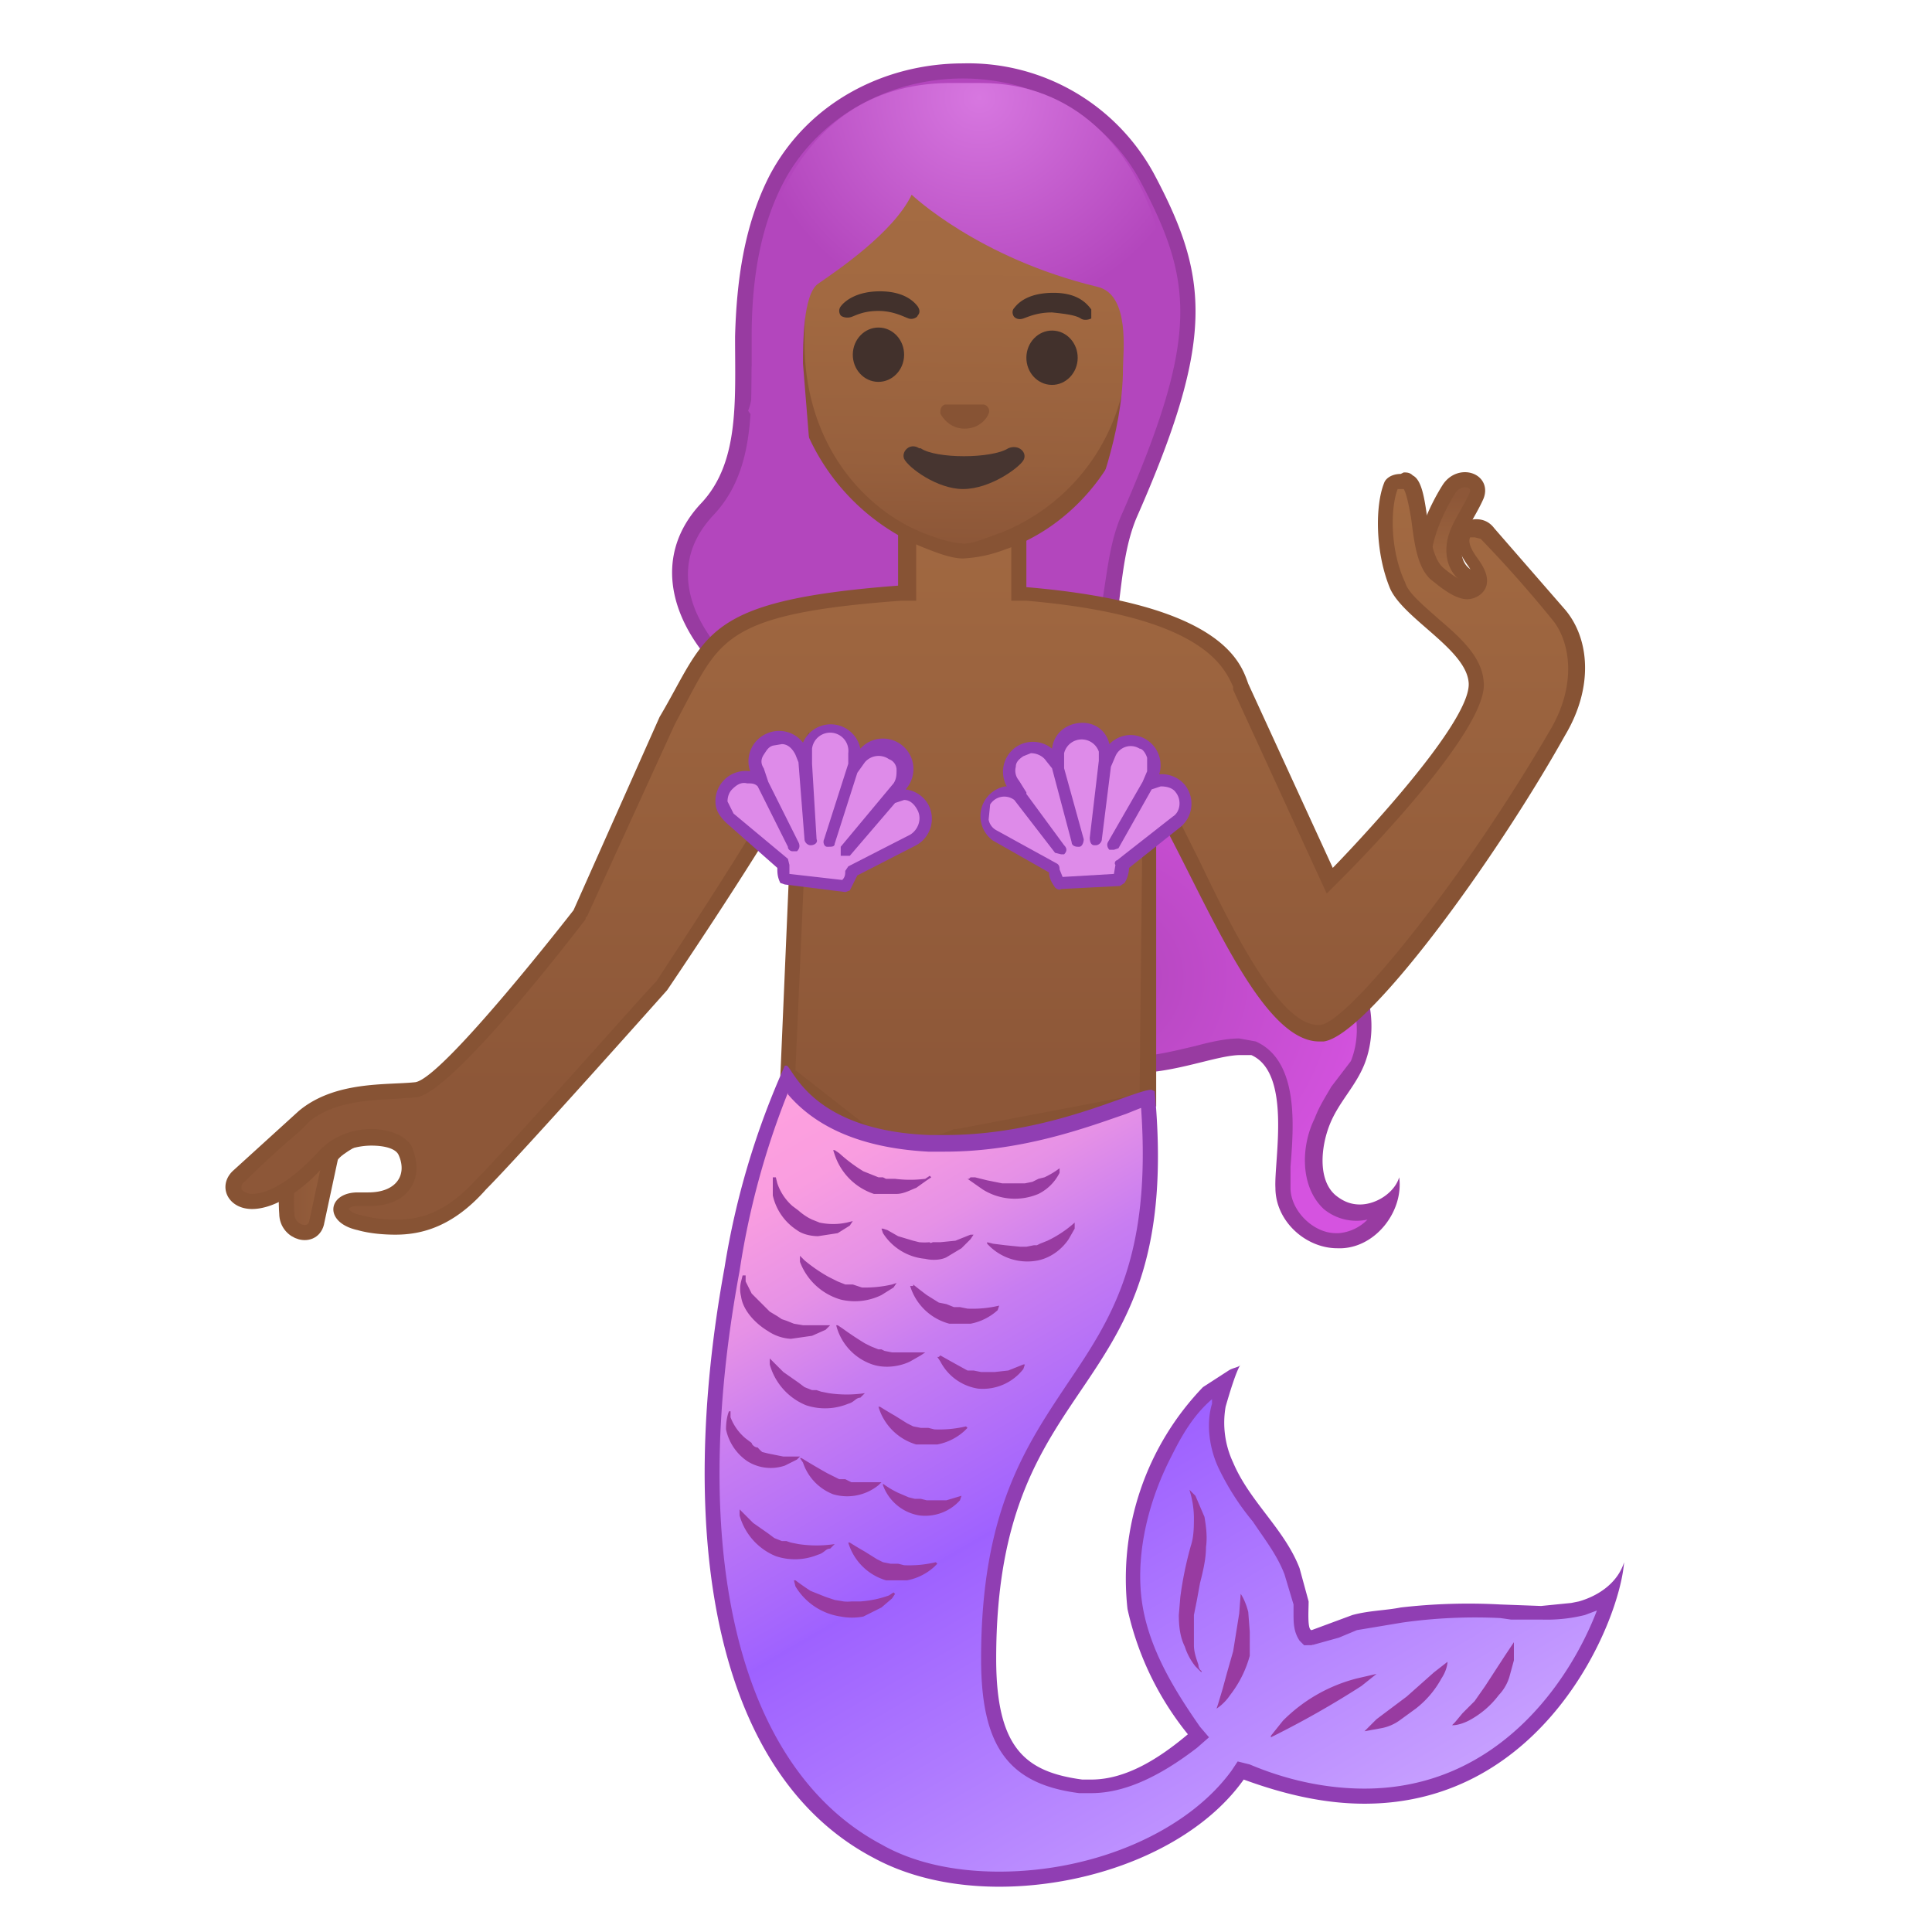 <svg viewBox="0 0 128 128" xmlns="http://www.w3.org/2000/svg" xmlns:xlink="http://www.w3.org/1999/xlink"><linearGradient id="a" x1="19" x2="26.6" y1="77.3" y2="77.3" gradientUnits="userSpaceOnUse"><stop stop-color="#8D5738" offset="0"/><stop stop-color="#A56C43" offset="1"/></linearGradient><path d="M19 80.4c0 1.3 1.8 1.8 2 .5l.9-4.2c.3-1 4.9-2.7 4.7-3-.2-.3-1.3-.4-1.6-.6-.9-.4-2.8.1-3.6.6-2.5 1.1-2.5 5.4-2.4 6.7z" fill="url(#a)" stroke="#875334" stroke-miterlimit="10"/><radialGradient id="b" cx="72.6" cy="65.7" r="18.6" gradientTransform="rotate(-14.3 69.2 62.1)" gradientUnits="userSpaceOnUse"><stop stop-color="#B346BD" offset="0"/><stop stop-color="#D553E0" offset="1"/></radialGradient><path d="M88.6 82.3a3.8 3.8 0 0 1-3.6-3.5v-1.4c.3-2.7.6-6.7-1.9-7.8l-1-.2c-.7 0-1.6.3-2.6.5-1.4.4-3 .8-4.5.8-3.7 0-6.3-2.3-8-7a7 7 0 0 0-5.4-4c-.7-.2-1.4-.2-2-.2-2.1 0-3.5 0-4.6-2.4-.9-1.9.6-3.2 3-4.9.7-.6 1.5-1.1 2-1.7l1.1-1.3 1.8-2a10.1 10.1 0 0 1 7.7-2.7c2.9.2 5.5 2 6.7 4.4.6 1.3.9 2.8 1.2 4.2.4 2.3.9 4.6 2.6 6.2 1 1 2.5 1.6 3.8 2.1 1 .5 2 .8 2.9 1.5 2.3 1.6 3.2 5 2.1 7.6l-1.1 2-1.2 2c-.7 1.7-.8 4 .6 5.2.5.5 1.2.7 1.9.7s1.3-.2 1.9-.5a4 4 0 0 1-.6 1c-.7.9-1.6 1.4-2.5 1.4h-.3z" fill="url(#b)"/><path d="M69.8 45h.8a8 8 0 0 1 6.2 4.1 17 17 0 0 1 1.2 4c.4 2.4.9 4.8 2.7 6.6 1.2 1 2.6 1.6 4 2.2 1 .4 2 .8 2.8 1.4 2 1.5 3 4.5 2 7L88.2 72c-.4.7-.8 1.3-1.1 2.1-.9 1.8-1 4.5.6 6a3.4 3.4 0 0 0 2.9.7 3 3 0 0 1-1.9.9h-.2c-1.5 0-3-1.5-3-3v-1.4c.2-2.6.6-7-2.3-8.3l-1.1-.2c-.8 0-1.8.2-2.9.5-1.3.3-2.8.7-4.3.7-2.2 0-5.3-.7-7.6-6.6a7.5 7.5 0 0 0-5.7-4.4l-2.2-.1c-2 0-3 0-4-2-.7-1.7.5-2.8 2.7-4.4a14 14 0 0 0 3.3-3.1l1.8-2a9.7 9.7 0 0 1 6.5-2.6m0-1c-2.7 0-5.3 1-7.3 3L59.6 50c-1.8 2-6.6 3.8-5 7.3 1.6 3.5 4 2.4 7 2.7 2 .3 4.2 2 4.9 3.8 2.2 5.9 5.4 7.3 8.5 7.3 2.9 0 5.6-1.2 7.2-1.2h.7c2.7 1.2 1.5 7 1.6 8.8 0 2.2 2 4 4.1 4h.3c2.3-.1 4.1-2.5 3.8-4.7-.3 1-1.5 1.8-2.6 1.8-.6 0-1.1-.2-1.6-.6-1.2-1-1-3.2-.4-4.7s1.7-2.5 2.3-4c1.1-2.8.2-6.4-2.3-8.2-2-1.5-4.8-1.8-6.7-3.5-2.6-2.6-2-7-3.7-10.3a9 9 0 0 0-8-4.7z" fill="#983BA1"/><path d="M60.8 49.3c-6.6 0-13.1-3.8-15.2-8.6a6 6 0 0 1 1.2-6.9c2.4-2.5 2.4-6.1 2.4-10v-1.5c.1-4.3.8-7.7 2.3-10.4 2.3-4.4 7-7.2 12.3-7.2a14 14 0 0 1 12.3 7.1c3.5 6.7 3.8 10.7-1.2 22.3-.8 1.7-1 3.5-1.2 5.3-.7 5.1-1.3 10-12.4 10l-.5-.1z" fill="#B346BD"/><path d="M63.8 4.2v1c5 0 9.6 2.7 11.8 6.9 3.5 6.6 3.8 10.3-1.2 21.8-.8 1.7-1 3.6-1.3 5.5-.6 5-1.1 9.4-11.8 9.4h-.5c-5.5-.1-12.5-3.2-14.7-8.3-.7-1.7-1-4 1.1-6.3 2.6-2.7 2.6-6.4 2.6-10.3v-1.6c0-4.2.7-7.5 2.1-10.2 2.2-4.2 6.8-6.9 11.9-6.9v-1m0 0c-5.1 0-10.2 2.5-12.8 7.4-1.7 3.3-2.2 7-2.3 10.7 0 4.3.3 8.4-2.3 11.1-6 6.5 3.4 16.3 14.4 16.4h.5c15.6 0 11.4-9.3 14-15.5 5.2-11.8 4.8-15.9 1.2-22.7a14 14 0 0 0-12.7-7.4z" fill="#983BA1"/><linearGradient id="c" x1="96.5" x2="96.5" y1="32.9" y2="39.2" gradientUnits="userSpaceOnUse"><stop stop-color="#8D5738" offset="0"/><stop stop-color="#A56C43" offset="1"/></linearGradient><path d="M96 32.4c.7-1.1 2.3-.6 1.8.5s-1.2 2-1.4 2.9 0 1.8.7 2.3l.9.5c.3.2.6.5.6.9 0 .3-.2.6-.5.8s-.6.2-1 .1a3 3 0 0 1-2.3-1.3c-1.4-2.1.5-5.6 1.2-6.7z" fill="url(#c)" stroke="#875334" stroke-miterlimit="10"/><linearGradient id="d" x1="59.9" x2="59.9" y1="27.5" y2="72.2" gradientUnits="userSpaceOnUse"><stop stop-color="#A56C43" offset="0"/><stop stop-color="#8D5738" offset="1"/></linearGradient><path d="M26.2 81.3c-.9 0-1.7-.1-2.4-.3-1-.2-1.3-.6-1.3-1 0-.2.4-.6 1.1-.6h.9c1 0 1.8-.3 2.2-1 .5-.5.5-1.3.1-2.1-.3-.7-1.4-1-2.2-1-1.3 0-2.5.5-3.2 1.3-2.3 2.6-4 3-4.7 3-.6 0-1-.2-1.2-.6-.1-.4 0-.8.3-1 .7-.9 2.3-2.3 3.6-3.4l.7-.6c1.7-1.5 4.2-1.6 6-1.7l1.4-.1a55 55 0 0 0 10.9-11.6v-.1c0-.1 3.3-7 5.8-12.8l1-1.8c2.2-4 3.2-5.8 14.4-6.6h.5v-3.9h7.5v3.9h.5c12 1.1 13.5 4.6 14 6l.2.2 5.5 12.2.3.7.6-.6c1-1 9.5-9.8 9.2-12.6-.1-1.5-1.5-2.7-2.9-3.9-1-.8-2-1.7-2.3-2.5-1-2.3-1-5.3-.5-6.6 0-.1.3-.3.6-.3l.5.1c.3.2.5 1.5.6 2.4.2 1.4.4 3 1.2 3.6.8.7 1.6 1.1 2.1 1.1.3 0 .6-.1.7-.4.3-.4 0-1-.4-1.5-.6-.7-.8-1.4-.6-1.8.2-.3.5-.4.8-.4.3 0 .6.2.8.4l2 2.1c.7 1 1.7 2 2.7 3.2 1.3 1.5 1.8 4.5 0 7.7-5 8.9-13.2 19.8-15.7 20h-.2c-2.8 0-5.8-6.1-8.3-11-.6-1.5-1.3-2.8-2-4l-.8-1.7-.2 21.2-12.5 2.4c-.9.4-1.8.5-2.8.5-1.3 0-2.7-.3-3.7-.9l-4.8-3.8.8-20.5-1 1.8c-2.6 4.5-8.1 12.9-8.2 13 0 0-9.7 10.8-12 13.1a7.1 7.1 0 0 1-5.6 2.8z" fill="url(#d)"/><path d="M92.9 32.4h.1c.2.3.4 1.4.5 2 .2 1.6.4 3.2 1.3 4 .4.3 1.5 1.3 2.4 1.3.5 0 1-.3 1.2-.7.4-.8-.3-1.7-.5-2-.6-.8-.6-1.2-.5-1.4h.3l.4.1a83 83 0 0 1 4.7 5.3c1.2 1.4 1.7 4.2 0 7.2-5.9 10.2-13.5 19.5-15.3 19.7h-.2c-2.5 0-5.6-6.2-7.8-10.8l-2-4-1.8-3.4v4l-.2 18.8-12.1 2.3h-.2a5 5 0 0 1-2.4.5c-1.3 0-2.5-.3-3.5-.8l-4.6-3.6.8-18.2.1-4.2-2 3.6C49.2 56.4 44 64.2 43.5 65c-.8.8-9.8 11-12 13.2-2.2 2.4-4 2.6-5.3 2.6-.8 0-1.6-.1-2.3-.3-.6-.1-.8-.4-.8-.4s.1-.2.6-.2h.8c1.2 0 2.2-.4 2.7-1.2.5-.7.5-1.7.1-2.7-.4-.8-1.6-1.2-2.7-1.2-1.4 0-2.7.6-3.5 1.5-2.3 2.5-3.8 2.8-4.4 2.8-.4 0-.6-.2-.7-.3 0-.2 0-.4.2-.5a62 62 0 0 1 3.6-3.3l.7-.7c1.6-1.3 3.8-1.4 5.7-1.5l1.4-.1c2-.3 7.9-7.5 11.2-11.8v-.1l.1-.1L44.7 48l1-1.9c2.1-3.9 3-5.5 14-6.3h1v-3.9H67v3.9h1c11.7 1 13.1 4.4 13.7 5.7v.2l5.6 12.2.6 1.3 1-1c2.3-2.3 9.7-10.1 9.4-13-.1-1.7-1.6-3-3-4.2-1-.9-2-1.7-2.2-2.4-1-2.1-1-4.9-.5-6.2h.2m0-1c-.6 0-1 .3-1.1.6-.6 1.5-.6 4.6.4 7 .9 2 5 4 5.2 6.2.3 2.8-9 12.3-9 12.3l-5.6-12.2C82.2 43.9 81 40 68 38.9v-4h-8.5v3.9c-13.1 1-12.6 3.3-15.8 8.7L38 60.3s-8.7 11.2-10.5 11.4c-1.9.2-5.3-.1-7.7 1.9l-4.4 4c-1 1-.3 2.5 1.3 2.5 1.2 0 3-.8 5-3.1.8-.8 2-1.1 2.9-1.1.9 0 1.6.2 1.8.6.6 1.3-.1 2.5-2 2.5h-.7c-2 0-2.3 2 0 2.5.7.2 1.6.3 2.5.3 1.7 0 3.8-.5 6-3 2.3-2.3 12-13.2 12-13.2s5.7-8.4 8.3-13l-.8 18.7 5 4a8.2 8.2 0 0 0 6.9.5l13-2.5V53.7C79.9 59.6 83.5 69 87.4 69h.3c2.9-.4 11.3-11.9 16-20.3 1.9-3.2 1.6-6.4 0-8.3L99 35c-.3-.4-.7-.6-1.2-.6-1 0-2 1-.6 3 .6.8.5 1.2.2 1.2-.4 0-1.1-.4-1.8-1-1.3-1.2-.8-5.5-2-6.1-.2-.2-.4-.2-.6-.2z" fill="#875334"/><linearGradient id="e" x1="45.9" x2="45.9" y1="38.9" y2="12.4" gradientTransform="scale(-1 1) rotate(-.7 -256.7 8810.4)" gradientUnits="userSpaceOnUse"><stop stop-color="#8D5738" offset="0"/><stop stop-color="#97603D" offset=".2"/><stop stop-color="#A26941" offset=".6"/><stop stop-color="#A56C43" offset="1"/></linearGradient><path d="M63.8 36c-.8 0-1.7 0-2.6-.4-4-1.4-8.5-5.7-8.4-13.2C52.8 12.4 58.9 9 64 9h.1c5.2 0 11.2 3.7 11 13.7a13 13 0 0 1-8.7 13c-.9.3-1.7.3-2.5.3z" fill="url(#e)"/><path d="M64 9.2V9h.1c5 1 10.7 3.8 10.6 13.5a13.3 13.3 0 0 1-8.4 12.8c-.9.3-1.7.7-2.4.7-.8 0-1.7-.3-2.5-.6-3.8-1.4-8.2-5.7-8.1-13C53.3 12.8 59 9.2 64 9.2M64 8c-6 0-11.6 4.7-11.7 14.2a14.4 14.4 0 0 0 8.7 14c1 .4 2 .8 2.8.8a9 9 0 0 0 2.8-.6c4.2-1.4 9-6 9-13.6.2-9.6-5.4-14.2-11.4-14.3V8H64z" fill="#875334"/><defs><path id="f" d="M78.1 34.4s-.6-15.8-1.2-18.3C75.3 9.6 71 5.5 65 5.5h-1.7c-11-.2-13 11-13.3 13.5-.2 2.5-.2 5.7-.2 7.1 0 3.4-7.4 7.7-7.4 7.7l35.7.6z"/></defs><clipPath id="g"><use xlink:href="#f"/></clipPath><g clip-path="url(#g)"><radialGradient id="h" cx="45.2" cy="9.6" r="14.9" gradientTransform="matrix(-1 -.013 -.012 .964 110.2 -2.2)" gradientUnits="userSpaceOnUse"><stop stop-color="#D777E0" offset="0"/><stop stop-color="#B346BD" offset="1"/></radialGradient><path d="M49.4 26.9c1-5.4.5-7.3.8-9.2.3-1.7 2-12.6 14-12.4C77.9 5.5 77.4 18 77.4 18v4.5s-.5 2.7-2 5.8-3 5.2-3 5.2 2-4.7 2-9.1c0-1 .5-4.9-1.7-5.4-7.9-1.9-12.3-6.1-12.3-6.1-1.2 2.5-4.9 5-6.2 5.9-1 .7-1 4-1 5.3l.5 6.2c-1.3-.9-3.7-2-4.3-3.4z" fill="url(#h)"/></g><path d="M62.6 26.8h2.6c.3.1.4.4.3.6-.1.3-.6 1-1.6 1s-1.5-.8-1.6-1c0-.2 0-.5.3-.6z" fill="#875334"/><g fill="#42312C"><ellipse transform="rotate(-89.3 69.7 23.7)" cx="69.7" cy="23.7" rx="1.8" ry="1.7"/><ellipse transform="rotate(-89.3 58.2 23.5)" cx="58.2" cy="23.5" rx="1.8" ry="1.7"/><path d="M67.2 20.4c.3-.4 1-1 2.6-1s2.2.7 2.5 1.1v.6s-.4.2-.7 0-.9-.3-1.9-.4c-1 0-1.6.3-1.9.4s-.5 0-.6-.1c-.1-.1-.2-.4 0-.6zm-11.5-.1c.3-.4 1.1-1 2.6-1s2.2.6 2.5 1c.2.3.1.5 0 .6 0 .1-.3.3-.6.2s-1-.5-2-.5-1.5.3-1.8.4-.6 0-.7-.1a.5.5 0 0 1 0-.6z"/></g><path d="M61 29.7c1 .7 4.7.7 5.8 0 .7-.3 1.3.3 1 .8s-2.2 1.9-4 1.9c-1.7 0-3.6-1.4-3.9-2-.2-.5.4-1.1 1-.7z" fill="#473530"/><path d="M61.5 53.3a2 2 0 0 0-1.5-1 2 2 0 0 0-3-2.7 2 2 0 0 0-3.8-.4 2 2 0 0 0-2.4-.6 2 2 0 0 0-1.1 2.5 2 2 0 0 0-2.3 2c0 .6.3 1 .7 1.4l3.4 3c0 .3 0 .6.2 1l.3.1 4 .5.3-.1.5-1 3.9-2a2 2 0 0 0 .8-2.7z" fill="#903EB3"/><path d="M60.3 55.3l-4.1 2.1-.2.3c0 .2 0 .4-.2.6l-3.5-.4v-.6l-.1-.4-3.6-3-.4-.8c0-.3.1-.6.3-.8.3-.3.6-.5 1-.4.3 0 .5 0 .7.2l2 4c0 .2.2.3.3.3h.3c.2-.2.2-.4.1-.6l-2-4-.3-.9c-.2-.3-.2-.6 0-.9s.3-.5.6-.6l.6-.1c.4 0 .7.3.9.7l.2.5.4 5.1c0 .2.2.4.4.4.3 0 .5-.2.4-.4l-.3-5v-1a1.2 1.2 0 0 1 2.4.3v.7l-1.6 5c-.1.2 0 .5.2.5h.1c.2 0 .4 0 .4-.2l1.5-4.7.5-.7a1.2 1.2 0 0 1 1.6-.2c.3.1.5.4.5.7 0 .3 0 .6-.2.9l-.5.6-3 3.6v.6h.6l3-3.5.6-.2c.4 0 .7.3.9.7.3.6 0 1.3-.5 1.6z" fill="#DE8BE9"/><path d="M78.5 52a2 2 0 0 0-1.7-.7 2 2 0 0 0-2-2.6 2 2 0 0 0-1.3.6c-.2-.9-1-1.5-2-1.4s-1.7.8-1.8 1.7a2 2 0 0 0-2.4-.1 2 2 0 0 0-.6 2.6h-.1a2 2 0 0 0-.8 3.6l3.7 2.1c0 .4.2.7.4 1 .1.1.3.2.4.1l3.9-.2.3-.2c.2-.3.3-.7.3-1l3.4-2.7a2 2 0 0 0 .3-2.8z" fill="#903EB3"/><path d="M77.7 54.1L74 57c-.1 0-.2.2-.1.3l-.1.6-3.4.2-.2-.5c0-.1 0-.3-.2-.4L66 55a1 1 0 0 1-.5-.7l.1-1a1.1 1.1 0 0 1 1.6-.3l2.7 3.5.4.1h.2c.2-.2.2-.4 0-.6L68 52.6v-.1l-.5-.8a1 1 0 0 1-.2-.9c0-.3.2-.5.5-.7l.5-.2c.4 0 .8.2 1 .5l.4.5 1.3 4.9c0 .2.2.3.4.3h.1c.2 0 .3-.3.3-.5l-1.3-4.7v-1a1.2 1.2 0 0 1 2.3-.1v.6l-.6 5.1c0 .3.1.5.3.5h.1c.2 0 .4-.2.4-.4l.6-4.8.3-.7a1.1 1.1 0 0 1 1.6-.5c.2 0 .4.3.5.6v.9l-.3.7-2.3 4c-.1.2 0 .4.1.5h.3l.3-.1 2.2-3.9.6-.2c.4 0 .8.1 1 .4.4.5.3 1.3-.2 1.6z" fill="#DE8BE9"/><linearGradient id="i" x1="55.1" x2="88" y1="69.7" y2="126.2" gradientUnits="userSpaceOnUse"><stop stop-color="#FFA1DE" offset="0"/><stop stop-color="#F99DE0" offset=".1"/><stop stop-color="#E691E6" offset=".2"/><stop stop-color="#C87DF1" offset=".3"/><stop stop-color="#9F62FF" offset=".5"/><stop stop-color="#9E61FF" offset=".5"/><stop stop-color="#B98AFF" offset=".8"/><stop stop-color="#CBA6FF" offset="1"/></linearGradient><path d="M66.2 124.5c-3 0-5.9-.6-8-1.8-9.7-5.1-13.3-19.5-9.7-38.6.7-4 1.8-9 3.6-12.6.8 1.2 3 4 9.4 4.3h1.1c5 0 9.2-1.6 11.7-2.5l1.7-.6c1 10.7-1.9 14.8-4.9 19.3-2.7 4.1-5.6 8.3-5.6 17.9 0 6.4 2.3 8 6 8.4h.8c2 0 4.2-1 6.7-3l.3-.3-.2-.3a20.1 20.1 0 0 1-3.9-8.2 17.7 17.7 0 0 1 4.7-14.2l1.2-.8-.4 1.6c-.3 1.2-.1 2.7.5 4a13 13 0 0 0 2.1 3.4 11.7 11.7 0 0 1 2.8 6.3c0 .6 0 1.4.4 1.8l.1.4h.3c.1 0 .1-.2 1.6-.7l1.2-.6 3-.6h.2a33.8 33.8 0 0 1 6.4-.3h2.8a10.2 10.2 0 0 0 2.7-.3 6 6 0 0 0 1.8-1c-1.4 4.8-6.3 13.5-16.2 13.5-2.5 0-5.1-.5-7.9-1.6l-.3-.1-.3.3c-2.9 4.1-9.2 6.9-15.7 6.9z" fill="url(#i)"/><path d="M52.2 72.5c1.2 1.4 3.7 3.5 9.3 3.8h1.1c5.1 0 9.4-1.6 12-2.5l1-.4c.7 10-2 14-4.9 18.3-2.8 4.2-5.7 8.5-5.7 18.2 0 5.8 1.8 8.3 6.5 8.9h.8c2.1 0 4.4-1 7-3l.8-.7-.6-.7c-1.6-2.3-3.3-5-3.8-8s.2-6.6 1.9-9.9c.6-1.2 1.4-2.7 2.7-3.8v.3c-.4 1.3-.2 3 .5 4.4a17 17 0 0 0 2.2 3.4c.8 1.2 1.6 2.2 2.1 3.5l.6 2v.6c0 .6 0 1.2.4 1.8l.3.3h.5l1.8-.5 1.2-.5 3-.5a34.5 34.5 0 0 1 6.5-.3l.7.1h2a10.5 10.5 0 0 0 2.9-.3l.8-.3c-1.8 4.7-6.6 11.8-15.4 11.8-2.4 0-5-.5-7.6-1.6l-.8-.2-.4.6c-2.9 4-9 6.7-15.4 6.7-3 0-5.7-.6-7.8-1.8-9.4-5-12.9-19.2-9.4-38a53 53 0 0 1 3.2-11.8m-.1-1.8H52A53 53 0 0 0 48 84c-3.2 17.5-.8 33.5 9.9 39.1 2.4 1.3 5.3 1.9 8.3 1.9 6.3 0 13-2.6 16.2-7.1 3 1.1 5.6 1.6 8 1.6 11.9 0 16.9-12 17.2-16-.4 1.3-1.6 2.2-3 2.6l-.5.1-2 .2-2.7-.1a39.3 39.3 0 0 0-6.6.2c-1 .2-2.1.2-3.2.5l-2.7 1c-.3 0-.2-1.3-.2-1.9l-.6-2.2c-1-2.6-3.3-4.4-4.4-7a6.2 6.2 0 0 1-.5-3.7c.2-.7.7-2.4 1-2.8-.1.2-.5.2-.8.4l-1.7 1.1a18.3 18.3 0 0 0-5 14.7 20 20 0 0 0 4 8.3c-1.9 1.6-4.1 3-6.4 3h-.6c-3.7-.5-5.7-2-5.7-8C66 90 78.5 93.4 76.5 72.3l-.2-.1c-1.2 0-6.7 3-13.7 3h-1c-8-.3-9.1-4.6-9.5-4.6z" fill="#903EB3"/><path d="M51.4 78l.1.4a3.5 3.5 0 0 0 1 1.5l.4.3a4 4 0 0 0 .7.5l.2.1.5.2a4.3 4.3 0 0 0 1.8 0l.4-.1-.2.3-.8.5-1.3.2c-.4 0-1-.1-1.4-.4a3.7 3.7 0 0 1-1.6-2.3V78h.2zm7.1 3.4l.3.1.7.4 1 .3.4.1a4 4 0 0 0 .7 0c0 .1.2 0 .2 0h.5l1-.1 1-.4h.2l-.2.3-.6.6-1 .6c-.4.2-1 .2-1.4.1a3.7 3.7 0 0 1-2.8-1.7l-.1-.3zm2 3.7a29 29 0 0 0 .9.7l.8.5.5.1.5.2h.4l.5.1a7.6 7.6 0 0 0 2.1-.2l-.1.3a3.7 3.7 0 0 1-1.8.9h-1.4a3.7 3.7 0 0 1-2.6-2.5h.2zm4.9-2.8l.4.1.8.1 1 .1h.4l.5-.1h.2l.2-.1.5-.2a7.6 7.6 0 0 0 1.8-1.2v.4l-.4.7c-.4.6-1.1 1.2-2 1.4a3.6 3.6 0 0 1-3.2-.9l-.2-.2zm-16 2.2v.4l.4.8.4.4.4.4.4.4.5.3.3.2.3.1.5.2.6.1H55l-.3.3-.9.4-1.4.2a3 3 0 0 1-1.5-.5c-1-.6-1.7-1.5-1.8-2.3a2 2 0 0 1 0-1l.1-.4h.1zm6.1 3.3l.3.2a21.8 21.8 0 0 0 1.5 1l.4.2.5.2h.2l.2.1.5.1h2.2l-.3.2-.7.4c-.6.3-1.6.5-2.5.2a3.7 3.7 0 0 1-2.4-2.6h.1zm6.8 2a115.6 115.6 0 0 0 1.8 1h.4l.5.1h.9l.9-.1 1-.4h.1l-.1.3a3.4 3.4 0 0 1-3 1.3 3.4 3.4 0 0 1-2.5-1.8l-.2-.3h.1zm-13.9 3.7v.4a3.4 3.4 0 0 0 1 1.4l.4.3c0 .1.2.3.4.3a2.1 2.1 0 0 0 .3.3l.4.1 1 .2H53l-.2.2-.8.4a2.9 2.9 0 0 1-2.5-.3 3.4 3.4 0 0 1-1.4-2.1c0-.8.2-1.2.2-1.2zm4.7 3.1a48.9 48.9 0 0 0 1.7 1l.4.2.4.2h.4l.4.2h2l-.2.2a3.3 3.3 0 0 1-3 .6 3.4 3.4 0 0 1-2-2.1l-.2-.3h.1zm5.4 1.7a6 6 0 0 0 1 .6l.7.3.4.1h.4l.4.1h1.3l1-.3-.1.3a3.1 3.1 0 0 1-2.7 1 3.1 3.1 0 0 1-2.4-2zm-3.2-22.1l.3.2a10.3 10.3 0 0 0 1.6 1.2l.5.2.5.2h.3l.2.1h.6a7.9 7.9 0 0 0 2 0l.3-.2.1.1-.3.2-.7.5c-.3.1-.8.4-1.3.4h-1.5a4.1 4.1 0 0 1-2.6-2.6l-.1-.3zm9 1.8h.3l.8.2 1 .2h1.5l.5-.1.4-.2.4-.1a5.6 5.6 0 0 0 1-.6v.3a3.1 3.1 0 0 1-1.4 1.4 4 4 0 0 1-3.7-.3l-1-.7h.1zM53 83.2l.3.3a10.3 10.3 0 0 0 1.6 1.1l.6.3.5.2h.5l.6.2a7.9 7.9 0 0 0 2-.2l.3-.1-.2.3-.8.5a4 4 0 0 1-2.7.3 4.1 4.1 0 0 1-2.7-2.5v-.3zm5.3 10a29 29 0 0 0 1 .6l.8.5.4.2.5.1h.5l.4.1a7.6 7.6 0 0 0 2.1-.2l.1.1-.2.2a3.7 3.7 0 0 1-1.8.9h-1.4a3.7 3.7 0 0 1-2.5-2.5zM51 90l.3.3.6.6 1 .7.4.3.5.2h.3l.3.1.5.1a8.1 8.1 0 0 0 2.4 0l-.3.3c-.3 0-.4.3-.8.4a4 4 0 0 1-2.8.1 4.1 4.1 0 0 1-2.4-2.7V90zm5.3 12.2a29 29 0 0 0 1 .6l.8.5.4.2.5.1h.5l.4.1a7.6 7.6 0 0 0 2.1-.2l.1.1-.2.2a3.7 3.7 0 0 1-1.8.9h-1.4a3.7 3.7 0 0 1-2.5-2.5zM49 100l.3.3.6.6 1 .7.4.3.5.2h.3l.3.1.5.1a8.1 8.1 0 0 0 2.4 0l-.3.3c-.3 0-.4.3-.8.4a4 4 0 0 1-2.8.1 4.1 4.1 0 0 1-2.4-2.7v-.4zm3.7 4.7a19 19 0 0 0 1 .7l1 .4.6.2.6.1a2.5 2.5 0 0 0 .5 0h.6a7 7 0 0 0 1.9-.4l.3-.2.1.1-.2.3-.7.6-1.2.6a4 4 0 0 1-1.5 0 4.2 4.2 0 0 1-3-2l-.1-.4zM84.2 115l.8-1a10.6 10.6 0 0 1 4.9-2.8l1.3-.3-1 .8a61.2 61.2 0 0 1-6 3.4zm6.2-.3l.8-.8 2-1.5 1.8-1.6.9-.7s0 .5-.4 1.1a6.4 6.4 0 0 1-1.7 2l-1.1.8a3 3 0 0 1-1.2.5l-1.1.2zm5.8-.4l.2-.2.5-.6.8-.8.7-1 1.3-2 .6-.9v1.2l-.3 1.1a3 3 0 0 1-.7 1.2 6 6 0 0 1-2 1.7c-.6.3-1 .3-1 .3zm-15.6-1.1l.1-.3.3-1 .3-1.1.4-1.4.4-2.5.1-1.3s.3.4.5 1.2l.1 1.3v1.6a7.4 7.4 0 0 1-1.3 2.6c-.4.6-.9.9-.9.9zm-1-2.4l-.4-.4a4 4 0 0 1-.7-1.3c-.3-.6-.4-1.3-.4-2.1l.1-1.2a24 24 0 0 1 .7-3.4c.2-.6.2-1.3.2-1.9a6.3 6.3 0 0 0-.3-1.8l.4.4.6 1.4c.1.6.2 1.3.1 2 0 .8-.2 1.6-.4 2.4l-.2 1.1-.2 1v2c0 .5.2 1 .3 1.3 0 .3.2.4.2.4z" fill="#983BA1"/></svg>